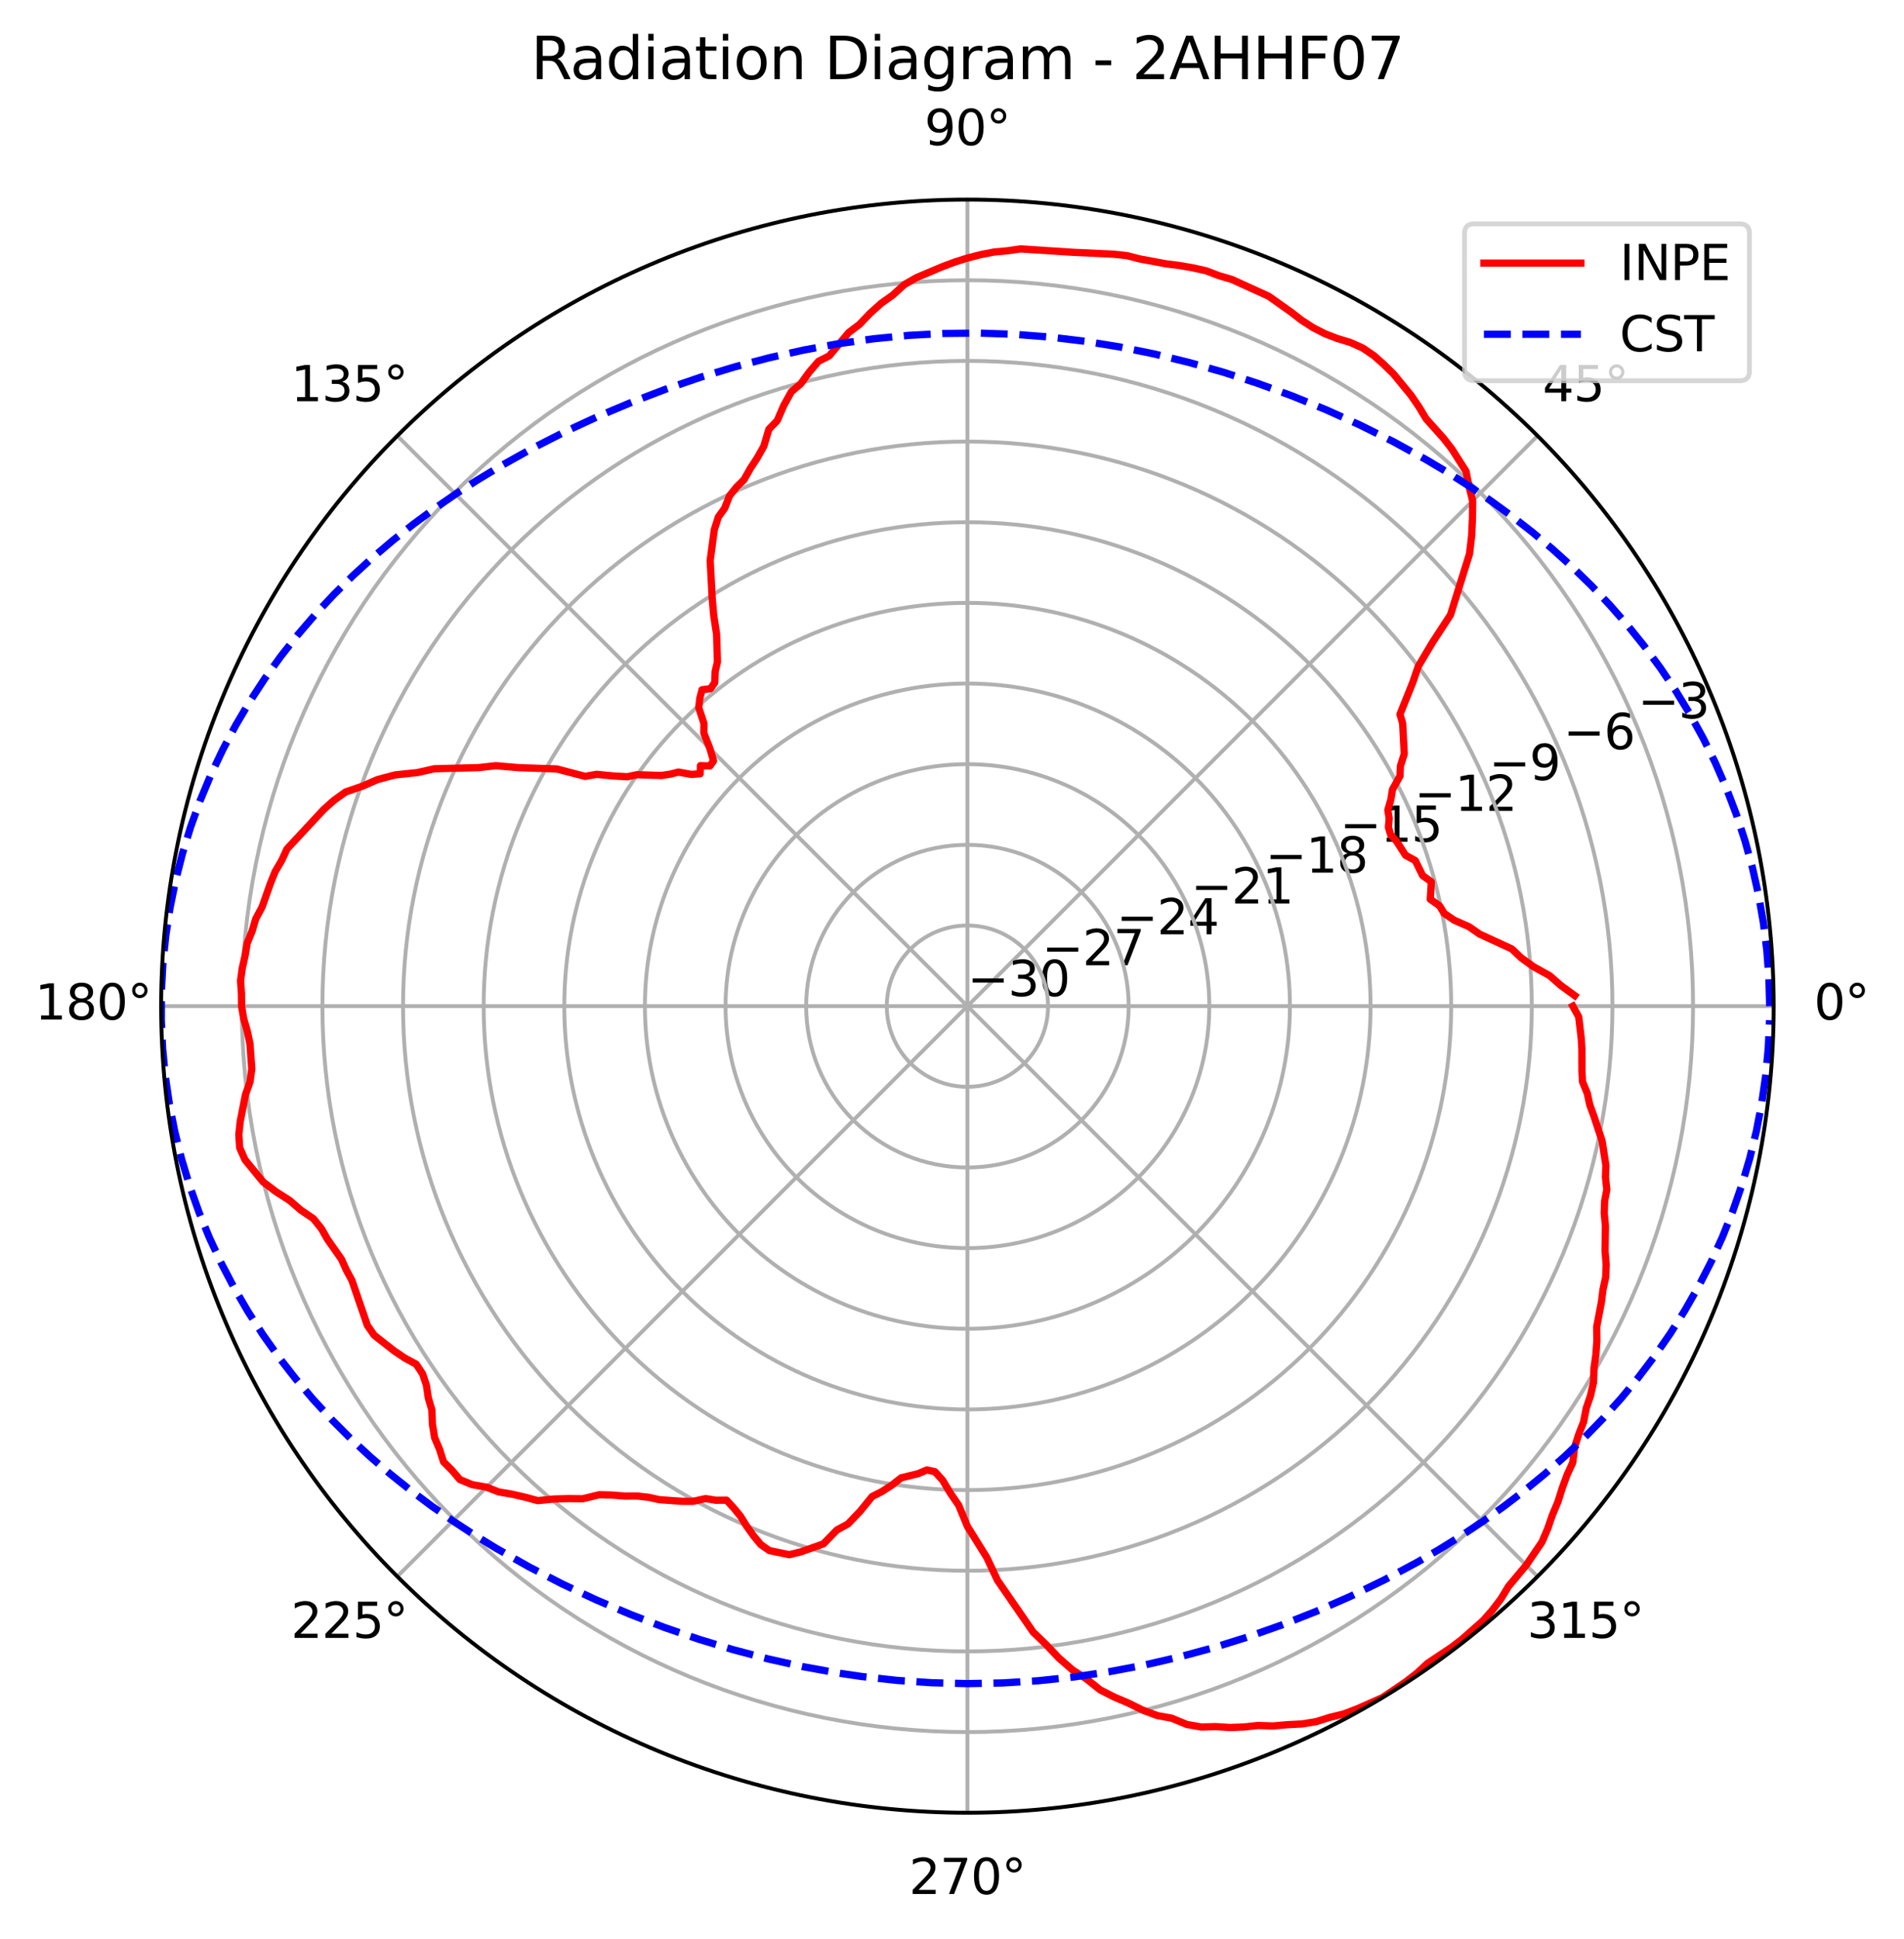 <?xml version="1.0" encoding="utf-8" standalone="no"?>
<!DOCTYPE svg PUBLIC "-//W3C//DTD SVG 1.1//EN"
  "http://www.w3.org/Graphics/SVG/1.1/DTD/svg11.dtd">
<svg xmlns:xlink="http://www.w3.org/1999/xlink" width="392.765pt" height="399.836pt" viewBox="0 0 392.765 399.836" xmlns="http://www.w3.org/2000/svg" version="1.1">
 <defs>
  <style type="text/css">*{stroke-linejoin: round; stroke-linecap: butt}</style>
 </defs>
 <g id="figure_1">
  <g id="patch_1">
   <path d="M 0 399.836 
L 392.765 399.836 
L 392.765 0 
L 0 0 
z
" style="fill: #ffffff"/>
  </g>
  <g id="axes_1">
   <g id="patch_2">
    <path d="M 365.884 207.477 
C 365.884 185.636 361.582 164.008 353.223 143.829 
C 344.865 123.651 332.614 105.315 317.17 89.871 
C 301.726 74.427 283.39 62.176 263.212 53.818 
C 243.033 45.459 221.405 41.157 199.564 41.157 
C 177.723 41.157 156.094 45.459 135.916 53.818 
C 115.737 62.176 97.402 74.427 81.958 89.871 
C 66.514 105.315 54.262 123.651 45.904 143.829 
C 37.546 164.008 33.244 185.636 33.244 207.477 
C 33.244 229.318 37.546 250.947 45.904 271.125 
C 54.262 291.303 66.514 309.639 81.958 325.083 
C 97.402 340.527 115.737 352.779 135.916 361.137 
C 156.094 369.495 177.723 373.797 199.564 373.797 
C 221.405 373.797 243.033 369.495 263.212 361.137 
C 283.39 352.779 301.726 340.527 317.17 325.083 
C 332.614 309.639 344.865 291.303 353.223 271.125 
C 361.582 250.947 365.884 229.318 365.884 207.477 
M 199.564 207.477 
C 199.564 207.477 199.564 207.477 199.564 207.477 
C 199.564 207.477 199.564 207.477 199.564 207.477 
C 199.564 207.477 199.564 207.477 199.564 207.477 
C 199.564 207.477 199.564 207.477 199.564 207.477 
C 199.564 207.477 199.564 207.477 199.564 207.477 
C 199.564 207.477 199.564 207.477 199.564 207.477 
C 199.564 207.477 199.564 207.477 199.564 207.477 
C 199.564 207.477 199.564 207.477 199.564 207.477 
C 199.564 207.477 199.564 207.477 199.564 207.477 
C 199.564 207.477 199.564 207.477 199.564 207.477 
C 199.564 207.477 199.564 207.477 199.564 207.477 
C 199.564 207.477 199.564 207.477 199.564 207.477 
C 199.564 207.477 199.564 207.477 199.564 207.477 
C 199.564 207.477 199.564 207.477 199.564 207.477 
C 199.564 207.477 199.564 207.477 199.564 207.477 
C 199.564 207.477 199.564 207.477 199.564 207.477 
M 365.884 207.477 
z
" style="fill: #ffffff"/>
   </g>
   <g id="matplotlib.axis_1">
    <g id="xtick_1">
     <g id="line2d_1">
      <path d="M 199.564 207.477 
L 365.884 207.477 
" clip-path="url(#p5d17278b5c)" style="fill: none; stroke: #b0b0b0; stroke-width: 0.8; stroke-linecap: square"/>
     </g>
     <g id="text_1">
      <!-- 0° -->
      <g transform="translate(374.202 210.237)scale(0.1 -0.1)">
       <defs>
        <path id="DejaVuSans-30" d="M 2034 4250 
Q 1547 4250 1301 3770 
Q 1056 3291 1056 2328 
Q 1056 1369 1301 889 
Q 1547 409 2034 409 
Q 2525 409 2770 889 
Q 3016 1369 3016 2328 
Q 3016 3291 2770 3770 
Q 2525 4250 2034 4250 
z
M 2034 4750 
Q 2819 4750 3233 4129 
Q 3647 3509 3647 2328 
Q 3647 1150 3233 529 
Q 2819 -91 2034 -91 
Q 1250 -91 836 529 
Q 422 1150 422 2328 
Q 422 3509 836 4129 
Q 1250 4750 2034 4750 
z
" transform="scale(0.016)"/>
        <path id="DejaVuSans-b0" d="M 1600 4347 
Q 1350 4347 1178 4173 
Q 1006 4000 1006 3750 
Q 1006 3503 1178 3333 
Q 1350 3163 1600 3163 
Q 1850 3163 2022 3333 
Q 2194 3503 2194 3750 
Q 2194 3997 2020 4172 
Q 1847 4347 1600 4347 
z
M 1600 4750 
Q 1800 4750 1984 4673 
Q 2169 4597 2303 4453 
Q 2447 4313 2519 4134 
Q 2591 3956 2591 3750 
Q 2591 3338 2302 3052 
Q 2013 2766 1594 2766 
Q 1172 2766 890 3047 
Q 609 3328 609 3750 
Q 609 4169 896 4459 
Q 1184 4750 1600 4750 
z
" transform="scale(0.016)"/>
       </defs>
       <use xlink:href="#DejaVuSans-30"/>
       <use xlink:href="#DejaVuSans-b0" x="63.623"/>
      </g>
     </g>
    </g>
    <g id="xtick_2">
     <g id="line2d_2">
      <path d="M 199.564 207.477 
L 317.17 89.871 
" clip-path="url(#p5d17278b5c)" style="fill: none; stroke: #b0b0b0; stroke-width: 0.8; stroke-linecap: square"/>
     </g>
     <g id="text_2">
      <!-- 45° -->
      <g transform="translate(318.207 82.731)scale(0.1 -0.1)">
       <defs>
        <path id="DejaVuSans-34" d="M 2419 4116 
L 825 1625 
L 2419 1625 
L 2419 4116 
z
M 2253 4666 
L 3047 4666 
L 3047 1625 
L 3713 1625 
L 3713 1100 
L 3047 1100 
L 3047 0 
L 2419 0 
L 2419 1100 
L 313 1100 
L 313 1709 
L 2253 4666 
z
" transform="scale(0.016)"/>
        <path id="DejaVuSans-35" d="M 691 4666 
L 3169 4666 
L 3169 4134 
L 1269 4134 
L 1269 2991 
Q 1406 3038 1543 3061 
Q 1681 3084 1819 3084 
Q 2600 3084 3056 2656 
Q 3513 2228 3513 1497 
Q 3513 744 3044 326 
Q 2575 -91 1722 -91 
Q 1428 -91 1123 -41 
Q 819 9 494 109 
L 494 744 
Q 775 591 1075 516 
Q 1375 441 1709 441 
Q 2250 441 2565 725 
Q 2881 1009 2881 1497 
Q 2881 1984 2565 2268 
Q 2250 2553 1709 2553 
Q 1456 2553 1204 2497 
Q 953 2441 691 2322 
L 691 4666 
z
" transform="scale(0.016)"/>
       </defs>
       <use xlink:href="#DejaVuSans-34"/>
       <use xlink:href="#DejaVuSans-35" x="63.623"/>
       <use xlink:href="#DejaVuSans-b0" x="127.246"/>
      </g>
     </g>
    </g>
    <g id="xtick_3">
     <g id="line2d_3">
      <path d="M 199.564 207.477 
L 199.564 41.157 
" clip-path="url(#p5d17278b5c)" style="fill: none; stroke: #b0b0b0; stroke-width: 0.8; stroke-linecap: square"/>
     </g>
     <g id="text_3">
      <!-- 90° -->
      <g transform="translate(190.701 29.917)scale(0.1 -0.1)">
       <defs>
        <path id="DejaVuSans-39" d="M 703 97 
L 703 672 
Q 941 559 1184 500 
Q 1428 441 1663 441 
Q 2288 441 2617 861 
Q 2947 1281 2994 2138 
Q 2813 1869 2534 1725 
Q 2256 1581 1919 1581 
Q 1219 1581 811 2004 
Q 403 2428 403 3163 
Q 403 3881 828 4315 
Q 1253 4750 1959 4750 
Q 2769 4750 3195 4129 
Q 3622 3509 3622 2328 
Q 3622 1225 3098 567 
Q 2575 -91 1691 -91 
Q 1453 -91 1209 -44 
Q 966 3 703 97 
z
M 1959 2075 
Q 2384 2075 2632 2365 
Q 2881 2656 2881 3163 
Q 2881 3666 2632 3958 
Q 2384 4250 1959 4250 
Q 1534 4250 1286 3958 
Q 1038 3666 1038 3163 
Q 1038 2656 1286 2365 
Q 1534 2075 1959 2075 
z
" transform="scale(0.016)"/>
       </defs>
       <use xlink:href="#DejaVuSans-39"/>
       <use xlink:href="#DejaVuSans-30" x="63.623"/>
       <use xlink:href="#DejaVuSans-b0" x="127.246"/>
      </g>
     </g>
    </g>
    <g id="xtick_4">
     <g id="line2d_4">
      <path d="M 199.564 207.477 
L 81.958 89.871 
" clip-path="url(#p5d17278b5c)" style="fill: none; stroke: #b0b0b0; stroke-width: 0.8; stroke-linecap: square"/>
     </g>
     <g id="text_4">
      <!-- 135° -->
      <g transform="translate(60.015 82.731)scale(0.1 -0.1)">
       <defs>
        <path id="DejaVuSans-31" d="M 794 531 
L 1825 531 
L 1825 4091 
L 703 3866 
L 703 4441 
L 1819 4666 
L 2450 4666 
L 2450 531 
L 3481 531 
L 3481 0 
L 794 0 
L 794 531 
z
" transform="scale(0.016)"/>
        <path id="DejaVuSans-33" d="M 2597 2516 
Q 3050 2419 3304 2112 
Q 3559 1806 3559 1356 
Q 3559 666 3084 287 
Q 2609 -91 1734 -91 
Q 1441 -91 1130 -33 
Q 819 25 488 141 
L 488 750 
Q 750 597 1062 519 
Q 1375 441 1716 441 
Q 2309 441 2620 675 
Q 2931 909 2931 1356 
Q 2931 1769 2642 2001 
Q 2353 2234 1838 2234 
L 1294 2234 
L 1294 2753 
L 1863 2753 
Q 2328 2753 2575 2939 
Q 2822 3125 2822 3475 
Q 2822 3834 2567 4026 
Q 2313 4219 1838 4219 
Q 1578 4219 1281 4162 
Q 984 4106 628 3988 
L 628 4550 
Q 988 4650 1302 4700 
Q 1616 4750 1894 4750 
Q 2613 4750 3031 4423 
Q 3450 4097 3450 3541 
Q 3450 3153 3228 2886 
Q 3006 2619 2597 2516 
z
" transform="scale(0.016)"/>
       </defs>
       <use xlink:href="#DejaVuSans-31"/>
       <use xlink:href="#DejaVuSans-33" x="63.623"/>
       <use xlink:href="#DejaVuSans-35" x="127.246"/>
       <use xlink:href="#DejaVuSans-b0" x="190.869"/>
      </g>
     </g>
    </g>
    <g id="xtick_5">
     <g id="line2d_5">
      <path d="M 199.564 207.477 
L 33.244 207.477 
" clip-path="url(#p5d17278b5c)" style="fill: none; stroke: #b0b0b0; stroke-width: 0.8; stroke-linecap: square"/>
     </g>
     <g id="text_5">
      <!-- 180° -->
      <g transform="translate(7.2 210.237)scale(0.1 -0.1)">
       <defs>
        <path id="DejaVuSans-38" d="M 2034 2216 
Q 1584 2216 1326 1975 
Q 1069 1734 1069 1313 
Q 1069 891 1326 650 
Q 1584 409 2034 409 
Q 2484 409 2743 651 
Q 3003 894 3003 1313 
Q 3003 1734 2745 1975 
Q 2488 2216 2034 2216 
z
M 1403 2484 
Q 997 2584 770 2862 
Q 544 3141 544 3541 
Q 544 4100 942 4425 
Q 1341 4750 2034 4750 
Q 2731 4750 3128 4425 
Q 3525 4100 3525 3541 
Q 3525 3141 3298 2862 
Q 3072 2584 2669 2484 
Q 3125 2378 3379 2068 
Q 3634 1759 3634 1313 
Q 3634 634 3220 271 
Q 2806 -91 2034 -91 
Q 1263 -91 848 271 
Q 434 634 434 1313 
Q 434 1759 690 2068 
Q 947 2378 1403 2484 
z
M 1172 3481 
Q 1172 3119 1398 2916 
Q 1625 2713 2034 2713 
Q 2441 2713 2670 2916 
Q 2900 3119 2900 3481 
Q 2900 3844 2670 4047 
Q 2441 4250 2034 4250 
Q 1625 4250 1398 4047 
Q 1172 3844 1172 3481 
z
" transform="scale(0.016)"/>
       </defs>
       <use xlink:href="#DejaVuSans-31"/>
       <use xlink:href="#DejaVuSans-38" x="63.623"/>
       <use xlink:href="#DejaVuSans-30" x="127.246"/>
       <use xlink:href="#DejaVuSans-b0" x="190.869"/>
      </g>
     </g>
    </g>
    <g id="xtick_6">
     <g id="line2d_6">
      <path d="M 199.564 207.477 
L 81.958 325.083 
" clip-path="url(#p5d17278b5c)" style="fill: none; stroke: #b0b0b0; stroke-width: 0.8; stroke-linecap: square"/>
     </g>
     <g id="text_6">
      <!-- 225° -->
      <g transform="translate(60.015 337.742)scale(0.1 -0.1)">
       <defs>
        <path id="DejaVuSans-32" d="M 1228 531 
L 3431 531 
L 3431 0 
L 469 0 
L 469 531 
Q 828 903 1448 1529 
Q 2069 2156 2228 2338 
Q 2531 2678 2651 2914 
Q 2772 3150 2772 3378 
Q 2772 3750 2511 3984 
Q 2250 4219 1831 4219 
Q 1534 4219 1204 4116 
Q 875 4013 500 3803 
L 500 4441 
Q 881 4594 1212 4672 
Q 1544 4750 1819 4750 
Q 2544 4750 2975 4387 
Q 3406 4025 3406 3419 
Q 3406 3131 3298 2873 
Q 3191 2616 2906 2266 
Q 2828 2175 2409 1742 
Q 1991 1309 1228 531 
z
" transform="scale(0.016)"/>
       </defs>
       <use xlink:href="#DejaVuSans-32"/>
       <use xlink:href="#DejaVuSans-32" x="63.623"/>
       <use xlink:href="#DejaVuSans-35" x="127.246"/>
       <use xlink:href="#DejaVuSans-b0" x="190.869"/>
      </g>
     </g>
    </g>
    <g id="xtick_7">
     <g id="line2d_7">
      <path d="M 199.564 207.477 
L 199.564 373.797 
" clip-path="url(#p5d17278b5c)" style="fill: none; stroke: #b0b0b0; stroke-width: 0.8; stroke-linecap: square"/>
     </g>
     <g id="text_7">
      <!-- 270° -->
      <g transform="translate(187.52 390.557)scale(0.1 -0.1)">
       <defs>
        <path id="DejaVuSans-37" d="M 525 4666 
L 3525 4666 
L 3525 4397 
L 1831 0 
L 1172 0 
L 2766 4134 
L 525 4134 
L 525 4666 
z
" transform="scale(0.016)"/>
       </defs>
       <use xlink:href="#DejaVuSans-32"/>
       <use xlink:href="#DejaVuSans-37" x="63.623"/>
       <use xlink:href="#DejaVuSans-30" x="127.246"/>
       <use xlink:href="#DejaVuSans-b0" x="190.869"/>
      </g>
     </g>
    </g>
    <g id="xtick_8">
     <g id="line2d_8">
      <path d="M 199.564 207.477 
L 317.17 325.083 
" clip-path="url(#p5d17278b5c)" style="fill: none; stroke: #b0b0b0; stroke-width: 0.8; stroke-linecap: square"/>
     </g>
     <g id="text_8">
      <!-- 315° -->
      <g transform="translate(315.025 337.742)scale(0.1 -0.1)">
       <use xlink:href="#DejaVuSans-33"/>
       <use xlink:href="#DejaVuSans-31" x="63.623"/>
       <use xlink:href="#DejaVuSans-35" x="127.246"/>
       <use xlink:href="#DejaVuSans-b0" x="190.869"/>
      </g>
     </g>
    </g>
   </g>
   <g id="matplotlib.axis_2">
    <g id="ytick_1">
     <g id="line2d_9">
      <path d="M 199.564 207.477 
C 199.564 207.477 199.564 207.477 199.564 207.477 
C 199.564 207.477 199.564 207.477 199.564 207.477 
C 199.564 207.477 199.564 207.477 199.564 207.477 
C 199.564 207.477 199.564 207.477 199.564 207.477 
C 199.564 207.477 199.564 207.477 199.564 207.477 
C 199.564 207.477 199.564 207.477 199.564 207.477 
C 199.564 207.477 199.564 207.477 199.564 207.477 
C 199.564 207.477 199.564 207.477 199.564 207.477 
C 199.564 207.477 199.564 207.477 199.564 207.477 
C 199.564 207.477 199.564 207.477 199.564 207.477 
C 199.564 207.477 199.564 207.477 199.564 207.477 
C 199.564 207.477 199.564 207.477 199.564 207.477 
C 199.564 207.477 199.564 207.477 199.564 207.477 
C 199.564 207.477 199.564 207.477 199.564 207.477 
C 199.564 207.477 199.564 207.477 199.564 207.477 
C 199.564 207.477 199.564 207.477 199.564 207.477 
" clip-path="url(#p5d17278b5c)" style="fill: none; stroke: #b0b0b0; stroke-width: 0.8; stroke-linecap: square"/>
     </g>
     <g id="text_9">
      <!-- −30 -->
      <g transform="translate(199.564 205.398)scale(0.1 -0.1)">
       <defs>
        <path id="DejaVuSans-2212" d="M 678 2272 
L 4684 2272 
L 4684 1741 
L 678 1741 
L 678 2272 
z
" transform="scale(0.016)"/>
       </defs>
       <use xlink:href="#DejaVuSans-2212"/>
       <use xlink:href="#DejaVuSans-33" x="83.789"/>
       <use xlink:href="#DejaVuSans-30" x="147.412"/>
      </g>
     </g>
    </g>
    <g id="ytick_2">
     <g id="line2d_10">
      <path d="M 216.196 207.477 
C 216.196 205.293 215.766 203.13 214.93 201.112 
C 214.094 199.095 212.869 197.261 211.324 195.717 
C 209.78 194.172 207.946 192.947 205.929 192.111 
C 203.911 191.275 201.748 190.845 199.564 190.845 
C 197.38 190.845 195.217 191.275 193.199 192.111 
C 191.181 192.947 189.348 194.172 187.803 195.717 
C 186.259 197.261 185.034 199.095 184.198 201.112 
C 183.362 203.13 182.932 205.293 182.932 207.477 
C 182.932 209.661 183.362 211.824 184.198 213.842 
C 185.034 215.86 186.259 217.693 187.803 219.238 
C 189.348 220.782 191.181 222.007 193.199 222.843 
C 195.217 223.679 197.38 224.109 199.564 224.109 
C 201.748 224.109 203.911 223.679 205.929 222.843 
C 207.946 222.007 209.78 220.782 211.324 219.238 
C 212.869 217.693 214.094 215.86 214.93 213.842 
C 215.766 211.824 216.196 209.661 216.196 207.477 
" clip-path="url(#p5d17278b5c)" style="fill: none; stroke: #b0b0b0; stroke-width: 0.8; stroke-linecap: square"/>
     </g>
     <g id="text_10">
      <!-- −27 -->
      <g transform="translate(214.93 199.033)scale(0.1 -0.1)">
       <use xlink:href="#DejaVuSans-2212"/>
       <use xlink:href="#DejaVuSans-32" x="83.789"/>
       <use xlink:href="#DejaVuSans-37" x="147.412"/>
      </g>
     </g>
    </g>
    <g id="ytick_3">
     <g id="line2d_11">
      <path d="M 232.828 207.477 
C 232.828 203.109 231.967 198.783 230.296 194.748 
C 228.624 190.712 226.174 187.045 223.085 183.956 
C 219.996 180.867 216.329 178.417 212.293 176.745 
C 208.258 175.074 203.932 174.213 199.564 174.213 
C 195.196 174.213 190.87 175.074 186.834 176.745 
C 182.798 178.417 179.131 180.867 176.043 183.956 
C 172.954 187.045 170.503 190.712 168.832 194.748 
C 167.16 198.783 166.3 203.109 166.3 207.477 
C 166.3 211.845 167.16 216.171 168.832 220.207 
C 170.503 224.242 172.954 227.91 176.043 230.998 
C 179.131 234.087 182.798 236.537 186.834 238.209 
C 190.87 239.881 195.196 240.741 199.564 240.741 
C 203.932 240.741 208.258 239.881 212.293 238.209 
C 216.329 236.537 219.996 234.087 223.085 230.998 
C 226.174 227.91 228.624 224.242 230.296 220.207 
C 231.967 216.171 232.828 211.845 232.828 207.477 
" clip-path="url(#p5d17278b5c)" style="fill: none; stroke: #b0b0b0; stroke-width: 0.8; stroke-linecap: square"/>
     </g>
     <g id="text_11">
      <!-- −24 -->
      <g transform="translate(230.296 192.668)scale(0.1 -0.1)">
       <use xlink:href="#DejaVuSans-2212"/>
       <use xlink:href="#DejaVuSans-32" x="83.789"/>
       <use xlink:href="#DejaVuSans-34" x="147.412"/>
      </g>
     </g>
    </g>
    <g id="ytick_4">
     <g id="line2d_12">
      <path d="M 249.46 207.477 
C 249.46 200.925 248.169 194.436 245.662 188.383 
C 243.154 182.329 239.479 176.829 234.846 172.195 
C 230.212 167.562 224.712 163.887 218.658 161.379 
C 212.605 158.872 206.116 157.581 199.564 157.581 
C 193.011 157.581 186.523 158.872 180.469 161.379 
C 174.416 163.887 168.915 167.562 164.282 172.195 
C 159.649 176.829 155.973 182.329 153.466 188.383 
C 150.958 194.436 149.668 200.925 149.668 207.477 
C 149.668 214.029 150.958 220.518 153.466 226.572 
C 155.973 232.625 159.649 238.126 164.282 242.759 
C 168.915 247.392 174.416 251.068 180.469 253.575 
C 186.523 256.083 193.011 257.373 199.564 257.373 
C 206.116 257.373 212.605 256.083 218.658 253.575 
C 224.712 251.068 230.212 247.392 234.846 242.759 
C 239.479 238.126 243.154 232.625 245.662 226.572 
C 248.169 220.518 249.46 214.029 249.46 207.477 
" clip-path="url(#p5d17278b5c)" style="fill: none; stroke: #b0b0b0; stroke-width: 0.8; stroke-linecap: square"/>
     </g>
     <g id="text_12">
      <!-- −21 -->
      <g transform="translate(245.662 186.303)scale(0.1 -0.1)">
       <use xlink:href="#DejaVuSans-2212"/>
       <use xlink:href="#DejaVuSans-32" x="83.789"/>
       <use xlink:href="#DejaVuSans-31" x="147.412"/>
      </g>
     </g>
    </g>
    <g id="ytick_5">
     <g id="line2d_13">
      <path d="M 266.092 207.477 
C 266.092 198.741 264.371 190.089 261.028 182.018 
C 257.684 173.947 252.784 166.612 246.606 160.435 
C 240.429 154.257 233.094 149.357 225.023 146.013 
C 216.952 142.67 208.3 140.949 199.564 140.949 
C 190.827 140.949 182.176 142.67 174.105 146.013 
C 166.033 149.357 158.699 154.257 152.521 160.435 
C 146.344 166.612 141.443 173.947 138.1 182.018 
C 134.757 190.089 133.036 198.741 133.036 207.477 
C 133.036 216.214 134.757 224.865 138.1 232.936 
C 141.443 241.008 146.344 248.342 152.521 254.52 
C 158.699 260.697 166.033 265.598 174.105 268.941 
C 182.176 272.284 190.827 274.005 199.564 274.005 
C 208.3 274.005 216.952 272.284 225.023 268.941 
C 233.094 265.598 240.429 260.697 246.606 254.52 
C 252.784 248.342 257.684 241.008 261.028 232.936 
C 264.371 224.865 266.092 216.214 266.092 207.477 
" clip-path="url(#p5d17278b5c)" style="fill: none; stroke: #b0b0b0; stroke-width: 0.8; stroke-linecap: square"/>
     </g>
     <g id="text_13">
      <!-- −18 -->
      <g transform="translate(261.028 179.938)scale(0.1 -0.1)">
       <use xlink:href="#DejaVuSans-2212"/>
       <use xlink:href="#DejaVuSans-31" x="83.789"/>
       <use xlink:href="#DejaVuSans-38" x="147.412"/>
      </g>
     </g>
    </g>
    <g id="ytick_6">
     <g id="line2d_14">
      <path d="M 282.724 207.477 
C 282.724 196.557 280.573 185.742 276.394 175.653 
C 272.214 165.564 266.089 156.396 258.367 148.674 
C 250.645 140.952 241.477 134.826 231.388 130.647 
C 221.299 126.468 210.484 124.317 199.564 124.317 
C 188.643 124.317 177.829 126.468 167.74 130.647 
C 157.651 134.826 148.483 140.952 140.761 148.674 
C 133.039 156.396 126.913 165.564 122.734 175.653 
C 118.555 185.742 116.404 196.557 116.404 207.477 
C 116.404 218.398 118.555 229.212 122.734 239.301 
C 126.913 249.39 133.039 258.558 140.761 266.28 
C 148.483 274.002 157.651 280.128 167.74 284.307 
C 177.829 288.486 188.643 290.637 199.564 290.637 
C 210.484 290.637 221.299 288.486 231.388 284.307 
C 241.477 280.128 250.645 274.002 258.367 266.28 
C 266.089 258.558 272.214 249.39 276.394 239.301 
C 280.573 229.212 282.724 218.398 282.724 207.477 
" clip-path="url(#p5d17278b5c)" style="fill: none; stroke: #b0b0b0; stroke-width: 0.8; stroke-linecap: square"/>
     </g>
     <g id="text_14">
      <!-- −15 -->
      <g transform="translate(276.394 173.574)scale(0.1 -0.1)">
       <use xlink:href="#DejaVuSans-2212"/>
       <use xlink:href="#DejaVuSans-31" x="83.789"/>
       <use xlink:href="#DejaVuSans-35" x="147.412"/>
      </g>
     </g>
    </g>
    <g id="ytick_7">
     <g id="line2d_15">
      <path d="M 299.356 207.477 
C 299.356 194.373 296.774 181.395 291.76 169.288 
C 286.745 157.181 279.394 146.18 270.127 136.914 
C 260.861 127.647 249.86 120.296 237.752 115.281 
C 225.645 110.267 212.668 107.685 199.564 107.685 
C 186.459 107.685 173.482 110.267 161.375 115.281 
C 149.268 120.296 138.266 127.647 129 136.914 
C 119.734 146.18 112.383 157.181 107.368 169.288 
C 102.353 181.395 99.772 194.373 99.772 207.477 
C 99.772 220.582 102.353 233.559 107.368 245.666 
C 112.383 257.773 119.734 268.774 129 278.041 
C 138.266 287.307 149.268 294.658 161.375 299.673 
C 173.482 304.688 186.459 307.269 199.564 307.269 
C 212.668 307.269 225.645 304.688 237.752 299.673 
C 249.86 294.658 260.861 287.307 270.127 278.041 
C 279.394 268.774 286.745 257.773 291.76 245.666 
C 296.774 233.559 299.356 220.582 299.356 207.477 
" clip-path="url(#p5d17278b5c)" style="fill: none; stroke: #b0b0b0; stroke-width: 0.8; stroke-linecap: square"/>
     </g>
     <g id="text_15">
      <!-- −12 -->
      <g transform="translate(291.76 167.209)scale(0.1 -0.1)">
       <use xlink:href="#DejaVuSans-2212"/>
       <use xlink:href="#DejaVuSans-31" x="83.789"/>
       <use xlink:href="#DejaVuSans-32" x="147.412"/>
      </g>
     </g>
    </g>
    <g id="ytick_8">
     <g id="line2d_16">
      <path d="M 315.988 207.477 
C 315.988 192.189 312.976 177.049 307.126 162.924 
C 301.275 148.799 292.699 135.964 281.888 125.153 
C 271.077 114.342 258.242 105.766 244.117 99.915 
C 229.992 94.065 214.852 91.053 199.564 91.053 
C 184.275 91.053 169.135 94.065 155.01 99.915 
C 140.885 105.766 128.05 114.342 117.24 125.153 
C 106.429 135.964 97.853 148.799 92.002 162.924 
C 86.151 177.049 83.14 192.189 83.14 207.477 
C 83.14 222.766 86.151 237.906 92.002 252.031 
C 97.853 266.156 106.429 278.991 117.24 289.801 
C 128.05 300.612 140.885 309.188 155.01 315.039 
C 169.135 320.89 184.275 323.901 199.564 323.901 
C 214.852 323.901 229.992 320.89 244.117 315.039 
C 258.242 309.188 271.077 300.612 281.888 289.801 
C 292.699 278.991 301.275 266.156 307.126 252.031 
C 312.976 237.906 315.988 222.766 315.988 207.477 
" clip-path="url(#p5d17278b5c)" style="fill: none; stroke: #b0b0b0; stroke-width: 0.8; stroke-linecap: square"/>
     </g>
     <g id="text_16">
      <!-- −9 -->
      <g transform="translate(307.126 160.844)scale(0.1 -0.1)">
       <use xlink:href="#DejaVuSans-2212"/>
       <use xlink:href="#DejaVuSans-39" x="83.789"/>
      </g>
     </g>
    </g>
    <g id="ytick_9">
     <g id="line2d_17">
      <path d="M 332.62 207.477 
C 332.62 190.004 329.178 172.702 322.491 156.559 
C 315.805 140.416 306.004 125.747 293.649 113.392 
C 281.293 101.037 266.625 91.236 250.482 84.549 
C 234.339 77.863 217.037 74.421 199.564 74.421 
C 182.091 74.421 164.788 77.863 148.645 84.549 
C 132.503 91.236 117.834 101.037 105.479 113.392 
C 93.124 125.747 83.323 140.416 76.636 156.559 
C 69.95 172.702 66.508 190.004 66.508 207.477 
C 66.508 224.95 69.95 242.253 76.636 258.396 
C 83.323 274.538 93.124 289.207 105.479 301.562 
C 117.834 313.917 132.503 323.718 148.645 330.405 
C 164.788 337.091 182.091 340.533 199.564 340.533 
C 217.037 340.533 234.339 337.091 250.482 330.405 
C 266.625 323.718 281.293 313.917 293.649 301.562 
C 306.004 289.207 315.805 274.538 322.491 258.396 
C 329.178 242.253 332.62 224.95 332.62 207.477 
" clip-path="url(#p5d17278b5c)" style="fill: none; stroke: #b0b0b0; stroke-width: 0.8; stroke-linecap: square"/>
     </g>
     <g id="text_17">
      <!-- −6 -->
      <g transform="translate(322.491 154.479)scale(0.1 -0.1)">
       <defs>
        <path id="DejaVuSans-36" d="M 2113 2584 
Q 1688 2584 1439 2293 
Q 1191 2003 1191 1497 
Q 1191 994 1439 701 
Q 1688 409 2113 409 
Q 2538 409 2786 701 
Q 3034 994 3034 1497 
Q 3034 2003 2786 2293 
Q 2538 2584 2113 2584 
z
M 3366 4563 
L 3366 3988 
Q 3128 4100 2886 4159 
Q 2644 4219 2406 4219 
Q 1781 4219 1451 3797 
Q 1122 3375 1075 2522 
Q 1259 2794 1537 2939 
Q 1816 3084 2150 3084 
Q 2853 3084 3261 2657 
Q 3669 2231 3669 1497 
Q 3669 778 3244 343 
Q 2819 -91 2113 -91 
Q 1303 -91 875 529 
Q 447 1150 447 2328 
Q 447 3434 972 4092 
Q 1497 4750 2381 4750 
Q 2619 4750 2861 4703 
Q 3103 4656 3366 4563 
z
" transform="scale(0.016)"/>
       </defs>
       <use xlink:href="#DejaVuSans-2212"/>
       <use xlink:href="#DejaVuSans-36" x="83.789"/>
      </g>
     </g>
    </g>
    <g id="ytick_10">
     <g id="line2d_18">
      <path d="M 349.252 207.477 
C 349.252 187.82 345.38 168.355 337.857 150.194 
C 330.335 132.034 319.309 115.531 305.409 101.632 
C 291.51 87.732 275.007 76.706 256.847 69.184 
C 238.686 61.661 219.221 57.789 199.564 57.789 
C 179.907 57.789 160.441 61.661 142.281 69.184 
C 124.12 76.706 107.618 87.732 93.718 101.632 
C 79.819 115.531 68.792 132.034 61.27 150.194 
C 53.748 168.355 49.876 187.82 49.876 207.477 
C 49.876 227.134 53.748 246.6 61.27 264.76 
C 68.792 282.921 79.819 299.423 93.718 313.323 
C 107.618 327.222 124.12 338.249 142.281 345.771 
C 160.441 353.293 179.907 357.165 199.564 357.165 
C 219.221 357.165 238.686 353.293 256.847 345.771 
C 275.007 338.249 291.51 327.222 305.409 313.323 
C 319.309 299.423 330.335 282.921 337.857 264.76 
C 345.38 246.6 349.252 227.134 349.252 207.477 
" clip-path="url(#p5d17278b5c)" style="fill: none; stroke: #b0b0b0; stroke-width: 0.8; stroke-linecap: square"/>
     </g>
     <g id="text_18">
      <!-- −3 -->
      <g transform="translate(337.857 148.114)scale(0.1 -0.1)">
       <use xlink:href="#DejaVuSans-2212"/>
       <use xlink:href="#DejaVuSans-33" x="83.789"/>
      </g>
     </g>
    </g>
   </g>
   <g id="line2d_19">
    <path d="M 324.448 207.477 
L 325.659 209.678 
L 326.181 214.113 
L 326.317 216.341 
L 326.328 220.801 
L 326.444 223.056 
L 327.427 225.447 
L 327.937 227.81 
L 328.835 230.271 
L 330.498 235.308 
L 331.271 240.315 
L 331.181 242.744 
L 331.462 245.298 
L 331.015 247.666 
L 330.927 250.16 
L 331.174 252.794 
L 331.096 257.968 
L 331.33 260.714 
L 331.233 263.368 
L 330.679 265.853 
L 330.353 268.465 
L 329.37 273.617 
L 329.41 276.518 
L 329.204 279.338 
L 328.818 282.102 
L 328.713 285.078 
L 328.096 287.793 
L 327.218 290.377 
L 326.667 293.209 
L 325.664 295.774 
L 324.799 298.466 
L 324.436 301.575 
L 323.264 304.123 
L 322.27 306.843 
L 321.375 309.689 
L 320.242 312.381 
L 319.254 315.247 
L 318.072 317.988 
L 314.833 322.747 
L 311.16 327.149 
L 309.615 329.701 
L 307.839 332.034 
L 305.909 334.215 
L 301.571 338.041 
L 299.274 339.797 
L 294.462 343.006 
L 292.321 344.995 
L 290.027 346.779 
L 285.225 350.041 
L 279.896 352.401 
L 277.17 353.433 
L 274.291 354.138 
L 271.521 355.011 
L 268.584 355.491 
L 265.532 355.645 
L 262.57 355.911 
L 259.492 355.806 
L 256.62 356.115 
L 253.703 356.223 
L 250.718 356.039 
L 247.864 356.129 
L 244.85 355.603 
L 241.662 354.292 
L 238.764 353.773 
L 235.76 352.654 
L 232.739 351.173 
L 229.845 349.941 
L 226.971 348.478 
L 224.011 346.123 
L 221.243 344.354 
L 218.459 341.923 
L 215.718 339.041 
L 213.131 336.557 
L 205.769 325.873 
L 203.532 321.121 
L 199.564 314.754 
L 197.767 310.403 
L 196.056 307.912 
L 194.441 305.222 
L 192.851 303.47 
L 191.197 303.112 
L 189.432 303.872 
L 185.895 304.739 
L 183.913 306.292 
L 181.914 307.577 
L 179.909 308.592 
L 177.422 311.645 
L 174.912 314.257 
L 172.631 315.499 
L 169.853 318.36 
L 165.157 320.018 
L 162.811 320.592 
L 158.703 319.74 
L 156.945 318.503 
L 155.44 316.688 
L 154.039 314.728 
L 152.742 312.641 
L 151.326 310.923 
L 149.878 309.348 
L 147.65 309.364 
L 145.572 309.02 
L 142.962 309.59 
L 140.614 309.58 
L 135.976 309.238 
L 133.793 308.755 
L 131.431 308.488 
L 128.83 308.496 
L 126.312 308.3 
L 123.649 308.219 
L 120.199 309.059 
L 117.336 309.02 
L 114.286 309.107 
L 110.925 309.444 
L 108.38 308.747 
L 105.704 308.129 
L 102.841 307.636 
L 100.375 306.666 
L 97.391 306.145 
L 94.877 305.099 
L 93.251 303.201 
L 91.484 301.429 
L 90.668 298.852 
L 89.658 296.477 
L 89.201 293.702 
L 89.081 290.732 
L 88.353 288.276 
L 87.959 285.623 
L 87.169 283.289 
L 85.863 281.316 
L 83.472 280.019 
L 81.288 278.545 
L 77.178 275.317 
L 75.777 273.296 
L 72.587 264.011 
L 71.431 261.866 
L 70.434 259.649 
L 67.541 255.53 
L 66.313 253.359 
L 64.668 251.307 
L 62.047 249.52 
L 59.773 247.562 
L 56.888 245.707 
L 54.258 243.706 
L 50.544 239.152 
L 49.437 236.659 
L 49.262 233.98 
L 49.556 231.236 
L 50.628 225.764 
L 51.583 223.031 
L 51.937 220.393 
L 51.565 215.233 
L 51.02 212.664 
L 50.275 210.083 
L 49.831 207.477 
L 49.81 204.863 
L 49.618 202.241 
L 49.976 199.638 
L 50.556 197.058 
L 50.998 194.479 
L 52.014 191.969 
L 52.763 189.452 
L 54.061 187.028 
L 55.797 182.127 
L 56.762 179.719 
L 58.12 177.412 
L 59.195 175.071 
L 66.803 166.888 
L 68.907 165.024 
L 71.293 163.31 
L 74.845 162.083 
L 77.861 160.76 
L 81.532 159.789 
L 86.097 159.314 
L 89.614 158.525 
L 98.72 158.292 
L 102.256 157.896 
L 107.086 158.306 
L 114.836 158.56 
L 120.702 160.092 
L 123.064 159.675 
L 126.463 160.005 
L 129.426 160.169 
L 131.402 159.75 
L 136.448 159.916 
L 138.314 159.624 
L 139.956 159.208 
L 142.616 159.693 
L 144.434 159.554 
L 144.488 157.886 
L 146.448 157.946 
L 147.189 156.9 
L 146.445 154.358 
L 145.193 151.174 
L 145.216 149.196 
L 144.141 145.924 
L 144.366 143.979 
L 144.82 142.236 
L 146.556 142.018 
L 147.437 140.758 
L 147.532 138.428 
L 147.995 136.499 
L 147.819 130.762 
L 147.221 126.877 
L 146.905 123.206 
L 146.499 115.567 
L 147.342 109.263 
L 148.176 106.623 
L 149.484 104.799 
L 150.49 102.238 
L 151.917 100.46 
L 153.48 98.91 
L 154.773 96.616 
L 156.182 94.464 
L 157.551 92.047 
L 158.604 88.522 
L 160.332 86.733 
L 161.688 83.591 
L 163.237 80.791 
L 165.177 79.142 
L 166.956 76.695 
L 168.861 74.488 
L 171.061 73.381 
L 175.072 68.575 
L 177.297 66.893 
L 179.484 64.604 
L 181.769 62.553 
L 184.154 60.859 
L 186.546 58.685 
L 189.059 57.247 
L 194.241 55.055 
L 196.886 54.059 
L 199.564 53.21 
L 202.269 52.518 
L 204.994 51.98 
L 207.726 51.727 
L 210.483 51.329 
L 221.41 52.032 
L 229.704 52.42 
L 232.46 52.714 
L 235.136 53.399 
L 240.579 54.407 
L 243.355 54.757 
L 246.108 55.237 
L 248.832 55.846 
L 251.433 56.839 
L 254.105 57.627 
L 261.706 61.079 
L 266.309 64.342 
L 268.537 66.062 
L 270.856 67.559 
L 273.294 68.81 
L 275.875 69.807 
L 278.574 70.627 
L 281.107 71.766 
L 283.396 73.318 
L 285.483 75.173 
L 287.481 77.134 
L 291.077 81.52 
L 292.698 83.884 
L 294.189 86.363 
L 297.802 90.402 
L 299.47 92.548 
L 302.414 97.183 
L 303.041 100.323 
L 303.782 103.259 
L 303.747 106.869 
L 303.577 110.483 
L 303.136 114.22 
L 299.215 126.781 
L 295.44 132.571 
L 292.58 137.385 
L 291.425 140.736 
L 288.794 147.291 
L 289.343 149.174 
L 289.674 155.452 
L 288.88 157.968 
L 288.791 160.034 
L 287.244 162.802 
L 286.914 164.874 
L 286.288 167.037 
L 286.565 168.742 
L 286.406 170.615 
L 286.898 172.192 
L 288.1 173.491 
L 289.935 176.36 
L 291.951 177.459 
L 293.47 180.55 
L 295.265 181.834 
L 295.042 185.434 
L 296.942 186.779 
L 297.93 188.357 
L 300.002 189.767 
L 303.028 191.09 
L 305.236 192.626 
L 311.86 195.674 
L 313.766 197.486 
L 316.296 199.314 
L 319.654 201.184 
L 321.967 203.203 
L 324.834 205.291 
L 324.834 205.291 
" clip-path="url(#p5d17278b5c)" style="fill: none; stroke: #ff0000; stroke-width: 1.5; stroke-linecap: square"/>
   </g>
   <g id="line2d_20">
    <path d="M 365.063 207.477 
L 364.901 201.703 
L 364.467 195.946 
L 363.749 190.221 
L 362.761 184.541 
L 361.495 178.924 
L 359.966 173.383 
L 358.178 167.93 
L 356.142 162.579 
L 353.863 157.342 
L 351.347 152.233 
L 348.612 147.258 
L 345.665 142.429 
L 342.519 137.753 
L 339.19 133.236 
L 335.689 128.885 
L 332.026 124.706 
L 328.22 120.697 
L 324.283 116.863 
L 320.229 113.203 
L 316.072 109.715 
L 311.823 106.398 
L 307.496 103.249 
L 303.101 100.262 
L 298.648 97.433 
L 294.147 94.758 
L 287.322 91.018 
L 280.425 87.595 
L 273.478 84.463 
L 266.483 81.62 
L 259.448 79.054 
L 252.377 76.759 
L 245.269 74.74 
L 238.126 72.994 
L 230.949 71.533 
L 223.74 70.366 
L 216.506 69.498 
L 209.251 68.938 
L 201.986 68.693 
L 194.72 68.768 
L 187.462 69.156 
L 180.223 69.858 
L 173.01 70.869 
L 165.83 72.177 
L 158.686 73.772 
L 151.581 75.647 
L 144.514 77.788 
L 137.483 80.194 
L 130.49 82.866 
L 123.529 85.796 
L 116.606 89.002 
L 109.733 92.5 
L 102.921 96.303 
L 98.425 99.019 
L 93.974 101.888 
L 89.579 104.915 
L 85.251 108.107 
L 81.002 111.468 
L 76.845 115.002 
L 72.793 118.712 
L 68.863 122.599 
L 65.069 126.664 
L 61.424 130.905 
L 57.941 135.317 
L 54.64 139.898 
L 51.533 144.642 
L 48.633 149.54 
L 45.954 154.585 
L 43.501 159.764 
L 41.294 165.069 
L 39.338 170.486 
L 37.638 176.002 
L 36.211 181.605 
L 35.056 187.278 
L 34.186 193.009 
L 33.593 198.779 
L 33.291 204.575 
L 33.275 210.38 
L 33.544 216.178 
L 34.098 221.954 
L 34.94 227.69 
L 36.058 233.374 
L 37.453 238.988 
L 39.116 244.519 
L 41.042 249.953 
L 43.22 255.276 
L 45.639 260.478 
L 48.292 265.545 
L 51.166 270.469 
L 54.243 275.241 
L 57.517 279.854 
L 60.973 284.299 
L 64.598 288.573 
L 68.372 292.674 
L 72.285 296.599 
L 76.321 300.348 
L 80.465 303.921 
L 84.705 307.322 
L 89.028 310.553 
L 93.42 313.621 
L 97.872 316.528 
L 102.373 319.282 
L 109.2 323.138 
L 116.096 326.682 
L 123.047 329.93 
L 130.042 332.899 
L 137.075 335.598 
L 144.15 338.024 
L 151.263 340.183 
L 158.414 342.073 
L 165.606 343.676 
L 172.835 344.984 
L 177.672 345.696 
L 184.952 346.503 
L 192.252 346.995 
L 199.564 347.175 
L 206.878 347.033 
L 214.184 346.581 
L 221.474 345.811 
L 228.739 344.735 
L 235.976 343.368 
L 243.176 341.703 
L 250.342 339.76 
L 257.469 337.534 
L 264.553 335.026 
L 271.597 332.242 
L 278.593 329.171 
L 285.532 325.803 
L 292.4 322.12 
L 296.929 319.483 
L 301.411 316.695 
L 305.836 313.75 
L 310.196 310.644 
L 314.479 307.372 
L 318.675 303.932 
L 322.771 300.32 
L 326.753 296.536 
L 330.609 292.579 
L 334.325 288.45 
L 337.888 284.152 
L 341.28 279.685 
L 344.497 275.061 
L 347.518 270.28 
L 350.334 265.352 
L 352.933 260.286 
L 355.303 255.091 
L 357.432 249.778 
L 359.314 244.359 
L 360.945 238.847 
L 362.308 233.253 
L 363.4 227.594 
L 364.224 221.883 
L 364.77 216.135 
L 365.032 210.365 
L 365.032 210.365 
" clip-path="url(#p5d17278b5c)" style="fill: none; stroke-dasharray: 5.55,2.4; stroke-dashoffset: 0; stroke: #0000ff; stroke-width: 1.5"/>
   </g>
   <g id="patch_3">
    <path d="M 365.884 207.477 
C 365.884 185.636 361.582 164.008 353.223 143.829 
C 344.865 123.651 332.614 105.315 317.17 89.871 
C 301.726 74.427 283.39 62.176 263.212 53.818 
C 243.033 45.459 221.405 41.157 199.564 41.157 
C 177.723 41.157 156.094 45.459 135.916 53.818 
C 115.737 62.176 97.402 74.427 81.958 89.871 
C 66.514 105.315 54.262 123.651 45.904 143.829 
C 37.546 164.008 33.244 185.636 33.244 207.477 
C 33.244 229.318 37.546 250.947 45.904 271.125 
C 54.262 291.303 66.514 309.639 81.958 325.083 
C 97.402 340.527 115.737 352.779 135.916 361.137 
C 156.094 369.495 177.723 373.797 199.564 373.797 
C 221.405 373.797 243.033 369.495 263.212 361.137 
C 283.39 352.779 301.726 340.527 317.17 325.083 
C 332.614 309.639 344.865 291.303 353.223 271.125 
C 361.582 250.947 365.884 229.318 365.884 207.477 
" style="fill: none; stroke: #000000; stroke-width: 0.8; stroke-linejoin: miter; stroke-linecap: square"/>
   </g>
   <g id="text_19">
    <!-- Radiation Diagram - 2AHHF07 -->
    <g transform="translate(109.529 16.318)scale(0.12 -0.12)">
     <defs>
      <path id="DejaVuSans-52" d="M 2841 2188 
Q 3044 2119 3236 1894 
Q 3428 1669 3622 1275 
L 4263 0 
L 3584 0 
L 2988 1197 
Q 2756 1666 2539 1819 
Q 2322 1972 1947 1972 
L 1259 1972 
L 1259 0 
L 628 0 
L 628 4666 
L 2053 4666 
Q 2853 4666 3247 4331 
Q 3641 3997 3641 3322 
Q 3641 2881 3436 2590 
Q 3231 2300 2841 2188 
z
M 1259 4147 
L 1259 2491 
L 2053 2491 
Q 2509 2491 2742 2702 
Q 2975 2913 2975 3322 
Q 2975 3731 2742 3939 
Q 2509 4147 2053 4147 
L 1259 4147 
z
" transform="scale(0.016)"/>
      <path id="DejaVuSans-61" d="M 2194 1759 
Q 1497 1759 1228 1600 
Q 959 1441 959 1056 
Q 959 750 1161 570 
Q 1363 391 1709 391 
Q 2188 391 2477 730 
Q 2766 1069 2766 1631 
L 2766 1759 
L 2194 1759 
z
M 3341 1997 
L 3341 0 
L 2766 0 
L 2766 531 
Q 2569 213 2275 61 
Q 1981 -91 1556 -91 
Q 1019 -91 701 211 
Q 384 513 384 1019 
Q 384 1609 779 1909 
Q 1175 2209 1959 2209 
L 2766 2209 
L 2766 2266 
Q 2766 2663 2505 2880 
Q 2244 3097 1772 3097 
Q 1472 3097 1187 3025 
Q 903 2953 641 2809 
L 641 3341 
Q 956 3463 1253 3523 
Q 1550 3584 1831 3584 
Q 2591 3584 2966 3190 
Q 3341 2797 3341 1997 
z
" transform="scale(0.016)"/>
      <path id="DejaVuSans-64" d="M 2906 2969 
L 2906 4863 
L 3481 4863 
L 3481 0 
L 2906 0 
L 2906 525 
Q 2725 213 2448 61 
Q 2172 -91 1784 -91 
Q 1150 -91 751 415 
Q 353 922 353 1747 
Q 353 2572 751 3078 
Q 1150 3584 1784 3584 
Q 2172 3584 2448 3432 
Q 2725 3281 2906 2969 
z
M 947 1747 
Q 947 1113 1208 752 
Q 1469 391 1925 391 
Q 2381 391 2643 752 
Q 2906 1113 2906 1747 
Q 2906 2381 2643 2742 
Q 2381 3103 1925 3103 
Q 1469 3103 1208 2742 
Q 947 2381 947 1747 
z
" transform="scale(0.016)"/>
      <path id="DejaVuSans-69" d="M 603 3500 
L 1178 3500 
L 1178 0 
L 603 0 
L 603 3500 
z
M 603 4863 
L 1178 4863 
L 1178 4134 
L 603 4134 
L 603 4863 
z
" transform="scale(0.016)"/>
      <path id="DejaVuSans-74" d="M 1172 4494 
L 1172 3500 
L 2356 3500 
L 2356 3053 
L 1172 3053 
L 1172 1153 
Q 1172 725 1289 603 
Q 1406 481 1766 481 
L 2356 481 
L 2356 0 
L 1766 0 
Q 1100 0 847 248 
Q 594 497 594 1153 
L 594 3053 
L 172 3053 
L 172 3500 
L 594 3500 
L 594 4494 
L 1172 4494 
z
" transform="scale(0.016)"/>
      <path id="DejaVuSans-6f" d="M 1959 3097 
Q 1497 3097 1228 2736 
Q 959 2375 959 1747 
Q 959 1119 1226 758 
Q 1494 397 1959 397 
Q 2419 397 2687 759 
Q 2956 1122 2956 1747 
Q 2956 2369 2687 2733 
Q 2419 3097 1959 3097 
z
M 1959 3584 
Q 2709 3584 3137 3096 
Q 3566 2609 3566 1747 
Q 3566 888 3137 398 
Q 2709 -91 1959 -91 
Q 1206 -91 779 398 
Q 353 888 353 1747 
Q 353 2609 779 3096 
Q 1206 3584 1959 3584 
z
" transform="scale(0.016)"/>
      <path id="DejaVuSans-6e" d="M 3513 2113 
L 3513 0 
L 2938 0 
L 2938 2094 
Q 2938 2591 2744 2837 
Q 2550 3084 2163 3084 
Q 1697 3084 1428 2787 
Q 1159 2491 1159 1978 
L 1159 0 
L 581 0 
L 581 3500 
L 1159 3500 
L 1159 2956 
Q 1366 3272 1645 3428 
Q 1925 3584 2291 3584 
Q 2894 3584 3203 3211 
Q 3513 2838 3513 2113 
z
" transform="scale(0.016)"/>
      <path id="DejaVuSans-20" transform="scale(0.016)"/>
      <path id="DejaVuSans-44" d="M 1259 4147 
L 1259 519 
L 2022 519 
Q 2988 519 3436 956 
Q 3884 1394 3884 2338 
Q 3884 3275 3436 3711 
Q 2988 4147 2022 4147 
L 1259 4147 
z
M 628 4666 
L 1925 4666 
Q 3281 4666 3915 4102 
Q 4550 3538 4550 2338 
Q 4550 1131 3912 565 
Q 3275 0 1925 0 
L 628 0 
L 628 4666 
z
" transform="scale(0.016)"/>
      <path id="DejaVuSans-67" d="M 2906 1791 
Q 2906 2416 2648 2759 
Q 2391 3103 1925 3103 
Q 1463 3103 1205 2759 
Q 947 2416 947 1791 
Q 947 1169 1205 825 
Q 1463 481 1925 481 
Q 2391 481 2648 825 
Q 2906 1169 2906 1791 
z
M 3481 434 
Q 3481 -459 3084 -895 
Q 2688 -1331 1869 -1331 
Q 1566 -1331 1297 -1286 
Q 1028 -1241 775 -1147 
L 775 -588 
Q 1028 -725 1275 -790 
Q 1522 -856 1778 -856 
Q 2344 -856 2625 -561 
Q 2906 -266 2906 331 
L 2906 616 
Q 2728 306 2450 153 
Q 2172 0 1784 0 
Q 1141 0 747 490 
Q 353 981 353 1791 
Q 353 2603 747 3093 
Q 1141 3584 1784 3584 
Q 2172 3584 2450 3431 
Q 2728 3278 2906 2969 
L 2906 3500 
L 3481 3500 
L 3481 434 
z
" transform="scale(0.016)"/>
      <path id="DejaVuSans-72" d="M 2631 2963 
Q 2534 3019 2420 3045 
Q 2306 3072 2169 3072 
Q 1681 3072 1420 2755 
Q 1159 2438 1159 1844 
L 1159 0 
L 581 0 
L 581 3500 
L 1159 3500 
L 1159 2956 
Q 1341 3275 1631 3429 
Q 1922 3584 2338 3584 
Q 2397 3584 2469 3576 
Q 2541 3569 2628 3553 
L 2631 2963 
z
" transform="scale(0.016)"/>
      <path id="DejaVuSans-6d" d="M 3328 2828 
Q 3544 3216 3844 3400 
Q 4144 3584 4550 3584 
Q 5097 3584 5394 3201 
Q 5691 2819 5691 2113 
L 5691 0 
L 5113 0 
L 5113 2094 
Q 5113 2597 4934 2840 
Q 4756 3084 4391 3084 
Q 3944 3084 3684 2787 
Q 3425 2491 3425 1978 
L 3425 0 
L 2847 0 
L 2847 2094 
Q 2847 2600 2669 2842 
Q 2491 3084 2119 3084 
Q 1678 3084 1418 2786 
Q 1159 2488 1159 1978 
L 1159 0 
L 581 0 
L 581 3500 
L 1159 3500 
L 1159 2956 
Q 1356 3278 1631 3431 
Q 1906 3584 2284 3584 
Q 2666 3584 2933 3390 
Q 3200 3197 3328 2828 
z
" transform="scale(0.016)"/>
      <path id="DejaVuSans-2d" d="M 313 2009 
L 1997 2009 
L 1997 1497 
L 313 1497 
L 313 2009 
z
" transform="scale(0.016)"/>
      <path id="DejaVuSans-41" d="M 2188 4044 
L 1331 1722 
L 3047 1722 
L 2188 4044 
z
M 1831 4666 
L 2547 4666 
L 4325 0 
L 3669 0 
L 3244 1197 
L 1141 1197 
L 716 0 
L 50 0 
L 1831 4666 
z
" transform="scale(0.016)"/>
      <path id="DejaVuSans-48" d="M 628 4666 
L 1259 4666 
L 1259 2753 
L 3553 2753 
L 3553 4666 
L 4184 4666 
L 4184 0 
L 3553 0 
L 3553 2222 
L 1259 2222 
L 1259 0 
L 628 0 
L 628 4666 
z
" transform="scale(0.016)"/>
      <path id="DejaVuSans-46" d="M 628 4666 
L 3309 4666 
L 3309 4134 
L 1259 4134 
L 1259 2759 
L 3109 2759 
L 3109 2228 
L 1259 2228 
L 1259 0 
L 628 0 
L 628 4666 
z
" transform="scale(0.016)"/>
     </defs>
     <use xlink:href="#DejaVuSans-52"/>
     <use xlink:href="#DejaVuSans-61" x="67.232"/>
     <use xlink:href="#DejaVuSans-64" x="128.512"/>
     <use xlink:href="#DejaVuSans-69" x="191.988"/>
     <use xlink:href="#DejaVuSans-61" x="219.771"/>
     <use xlink:href="#DejaVuSans-74" x="281.051"/>
     <use xlink:href="#DejaVuSans-69" x="320.26"/>
     <use xlink:href="#DejaVuSans-6f" x="348.043"/>
     <use xlink:href="#DejaVuSans-6e" x="409.225"/>
     <use xlink:href="#DejaVuSans-20" x="472.604"/>
     <use xlink:href="#DejaVuSans-44" x="504.391"/>
     <use xlink:href="#DejaVuSans-69" x="581.393"/>
     <use xlink:href="#DejaVuSans-61" x="609.176"/>
     <use xlink:href="#DejaVuSans-67" x="670.455"/>
     <use xlink:href="#DejaVuSans-72" x="733.932"/>
     <use xlink:href="#DejaVuSans-61" x="775.045"/>
     <use xlink:href="#DejaVuSans-6d" x="836.324"/>
     <use xlink:href="#DejaVuSans-20" x="933.736"/>
     <use xlink:href="#DejaVuSans-2d" x="965.523"/>
     <use xlink:href="#DejaVuSans-20" x="1001.607"/>
     <use xlink:href="#DejaVuSans-32" x="1033.395"/>
     <use xlink:href="#DejaVuSans-41" x="1097.018"/>
     <use xlink:href="#DejaVuSans-48" x="1165.426"/>
     <use xlink:href="#DejaVuSans-48" x="1240.621"/>
     <use xlink:href="#DejaVuSans-46" x="1315.816"/>
     <use xlink:href="#DejaVuSans-30" x="1373.336"/>
     <use xlink:href="#DejaVuSans-37" x="1436.959"/>
    </g>
   </g>
   <g id="legend_1">
    <g id="patch_4">
     <path d="M 304.104 78.513 
L 358.884 78.513 
Q 360.884 78.513 360.884 76.513 
L 360.884 48.157 
Q 360.884 46.157 358.884 46.157 
L 304.104 46.157 
Q 302.104 46.157 302.104 48.157 
L 302.104 76.513 
Q 302.104 78.513 304.104 78.513 
z
" style="fill: #ffffff; opacity: 0.8; stroke: #cccccc; stroke-linejoin: miter"/>
    </g>
    <g id="line2d_21">
     <path d="M 306.104 54.256 
L 316.104 54.256 
L 326.104 54.256 
" style="fill: none; stroke: #ff0000; stroke-width: 1.5; stroke-linecap: square"/>
    </g>
    <g id="text_20">
     <!-- INPE -->
     <g transform="translate(334.104 57.756)scale(0.1 -0.1)">
      <defs>
       <path id="DejaVuSans-49" d="M 628 4666 
L 1259 4666 
L 1259 0 
L 628 0 
L 628 4666 
z
" transform="scale(0.016)"/>
       <path id="DejaVuSans-4e" d="M 628 4666 
L 1478 4666 
L 3547 763 
L 3547 4666 
L 4159 4666 
L 4159 0 
L 3309 0 
L 1241 3903 
L 1241 0 
L 628 0 
L 628 4666 
z
" transform="scale(0.016)"/>
       <path id="DejaVuSans-50" d="M 1259 4147 
L 1259 2394 
L 2053 2394 
Q 2494 2394 2734 2622 
Q 2975 2850 2975 3272 
Q 2975 3691 2734 3919 
Q 2494 4147 2053 4147 
L 1259 4147 
z
M 628 4666 
L 2053 4666 
Q 2838 4666 3239 4311 
Q 3641 3956 3641 3272 
Q 3641 2581 3239 2228 
Q 2838 1875 2053 1875 
L 1259 1875 
L 1259 0 
L 628 0 
L 628 4666 
z
" transform="scale(0.016)"/>
       <path id="DejaVuSans-45" d="M 628 4666 
L 3578 4666 
L 3578 4134 
L 1259 4134 
L 1259 2753 
L 3481 2753 
L 3481 2222 
L 1259 2222 
L 1259 531 
L 3634 531 
L 3634 0 
L 628 0 
L 628 4666 
z
" transform="scale(0.016)"/>
      </defs>
      <use xlink:href="#DejaVuSans-49"/>
      <use xlink:href="#DejaVuSans-4e" x="29.492"/>
      <use xlink:href="#DejaVuSans-50" x="104.297"/>
      <use xlink:href="#DejaVuSans-45" x="164.6"/>
     </g>
    </g>
    <g id="line2d_22">
     <path d="M 306.104 68.934 
L 316.104 68.934 
L 326.104 68.934 
" style="fill: none; stroke-dasharray: 5.55,2.4; stroke-dashoffset: 0; stroke: #0000ff; stroke-width: 1.5"/>
    </g>
    <g id="text_21">
     <!-- CST -->
     <g transform="translate(334.104 72.434)scale(0.1 -0.1)">
      <defs>
       <path id="DejaVuSans-43" d="M 4122 4306 
L 4122 3641 
Q 3803 3938 3442 4084 
Q 3081 4231 2675 4231 
Q 1875 4231 1450 3742 
Q 1025 3253 1025 2328 
Q 1025 1406 1450 917 
Q 1875 428 2675 428 
Q 3081 428 3442 575 
Q 3803 722 4122 1019 
L 4122 359 
Q 3791 134 3420 21 
Q 3050 -91 2638 -91 
Q 1578 -91 968 557 
Q 359 1206 359 2328 
Q 359 3453 968 4101 
Q 1578 4750 2638 4750 
Q 3056 4750 3426 4639 
Q 3797 4528 4122 4306 
z
" transform="scale(0.016)"/>
       <path id="DejaVuSans-53" d="M 3425 4513 
L 3425 3897 
Q 3066 4069 2747 4153 
Q 2428 4238 2131 4238 
Q 1616 4238 1336 4038 
Q 1056 3838 1056 3469 
Q 1056 3159 1242 3001 
Q 1428 2844 1947 2747 
L 2328 2669 
Q 3034 2534 3370 2195 
Q 3706 1856 3706 1288 
Q 3706 609 3251 259 
Q 2797 -91 1919 -91 
Q 1588 -91 1214 -16 
Q 841 59 441 206 
L 441 856 
Q 825 641 1194 531 
Q 1563 422 1919 422 
Q 2459 422 2753 634 
Q 3047 847 3047 1241 
Q 3047 1584 2836 1778 
Q 2625 1972 2144 2069 
L 1759 2144 
Q 1053 2284 737 2584 
Q 422 2884 422 3419 
Q 422 4038 858 4394 
Q 1294 4750 2059 4750 
Q 2388 4750 2728 4690 
Q 3069 4631 3425 4513 
z
" transform="scale(0.016)"/>
       <path id="DejaVuSans-54" d="M -19 4666 
L 3928 4666 
L 3928 4134 
L 2272 4134 
L 2272 0 
L 1638 0 
L 1638 4134 
L -19 4134 
L -19 4666 
z
" transform="scale(0.016)"/>
      </defs>
      <use xlink:href="#DejaVuSans-43"/>
      <use xlink:href="#DejaVuSans-53" x="69.824"/>
      <use xlink:href="#DejaVuSans-54" x="133.301"/>
     </g>
    </g>
   </g>
  </g>
 </g>
 <defs>
  <clipPath id="p5d17278b5c">
   <path d="M 365.884 207.477 
C 365.884 185.636 361.582 164.008 353.223 143.829 
C 344.865 123.651 332.614 105.315 317.17 89.871 
C 301.726 74.427 283.39 62.176 263.212 53.818 
C 243.033 45.459 221.405 41.157 199.564 41.157 
C 177.723 41.157 156.094 45.459 135.916 53.818 
C 115.737 62.176 97.402 74.427 81.958 89.871 
C 66.514 105.315 54.262 123.651 45.904 143.829 
C 37.546 164.008 33.244 185.636 33.244 207.477 
C 33.244 229.318 37.546 250.947 45.904 271.125 
C 54.262 291.303 66.514 309.639 81.958 325.083 
C 97.402 340.527 115.737 352.779 135.916 361.137 
C 156.094 369.495 177.723 373.797 199.564 373.797 
C 221.405 373.797 243.033 369.495 263.212 361.137 
C 283.39 352.779 301.726 340.527 317.17 325.083 
C 332.614 309.639 344.865 291.303 353.223 271.125 
C 361.582 250.947 365.884 229.318 365.884 207.477 
M 199.564 207.477 
C 199.564 207.477 199.564 207.477 199.564 207.477 
C 199.564 207.477 199.564 207.477 199.564 207.477 
C 199.564 207.477 199.564 207.477 199.564 207.477 
C 199.564 207.477 199.564 207.477 199.564 207.477 
C 199.564 207.477 199.564 207.477 199.564 207.477 
C 199.564 207.477 199.564 207.477 199.564 207.477 
C 199.564 207.477 199.564 207.477 199.564 207.477 
C 199.564 207.477 199.564 207.477 199.564 207.477 
C 199.564 207.477 199.564 207.477 199.564 207.477 
C 199.564 207.477 199.564 207.477 199.564 207.477 
C 199.564 207.477 199.564 207.477 199.564 207.477 
C 199.564 207.477 199.564 207.477 199.564 207.477 
C 199.564 207.477 199.564 207.477 199.564 207.477 
C 199.564 207.477 199.564 207.477 199.564 207.477 
C 199.564 207.477 199.564 207.477 199.564 207.477 
C 199.564 207.477 199.564 207.477 199.564 207.477 
M 365.884 207.477 
z
"/>
  </clipPath>
 </defs>
</svg>
